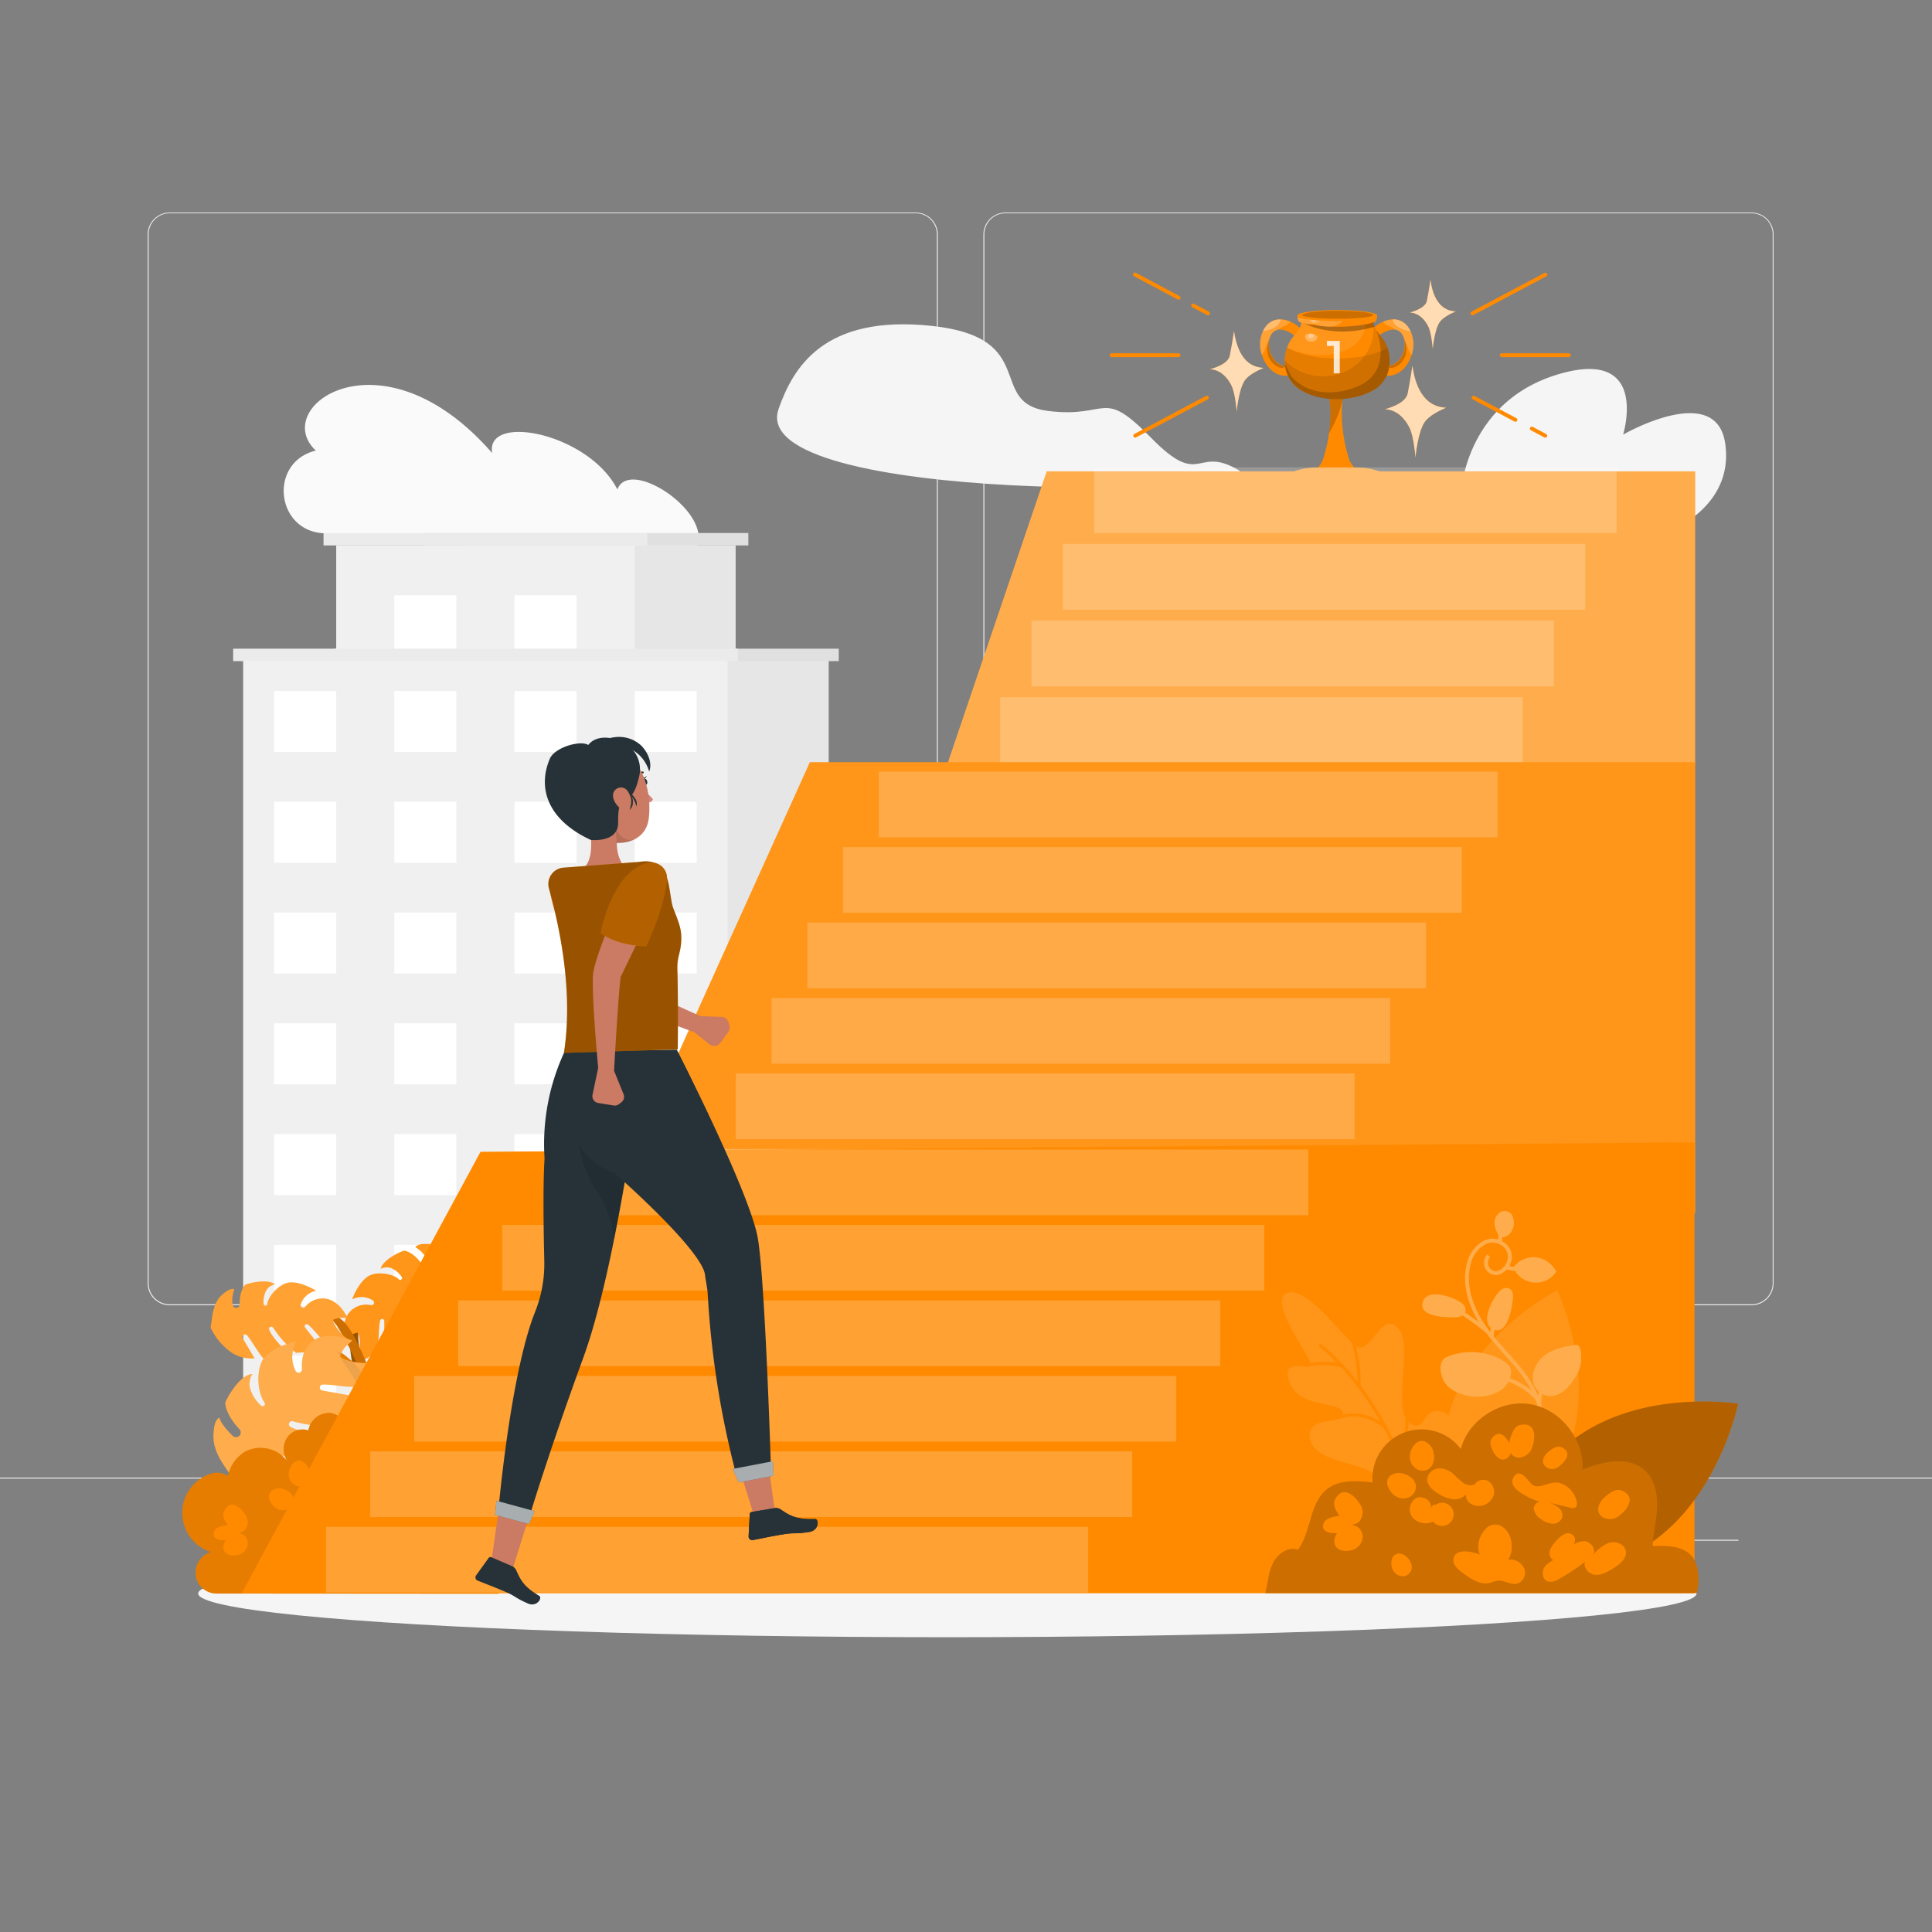 <svg xmlns="http://www.w3.org/2000/svg" viewBox="0 0 500 500"><rect x="0" y="0" width="500" height="500" fill="#808080" stroke="none"/><g id="freepik--background-complete--inject-5"><rect x="416.78" y="398.49" width="33.12" height="0.25" style="fill:#ebebeb"></rect><rect x="322.53" y="401.21" width="8.69" height="0.25" style="fill:#ebebeb"></rect><rect x="396.59" y="389.21" width="19.19" height="0.25" style="fill:#ebebeb"></rect><rect x="52.46" y="390.89" width="43.19" height="0.25" style="fill:#ebebeb"></rect><rect x="104.56" y="390.89" width="6.33" height="0.25" style="fill:#ebebeb"></rect><rect x="131.47" y="395.11" width="93.68" height="0.25" style="fill:#ebebeb"></rect><path d="M237,337.8H43.92a5.71,5.71,0,0,1-5.71-5.71V60.66A5.71,5.71,0,0,1,43.92,55H237a5.71,5.71,0,0,1,5.71,5.71V332.09A5.71,5.71,0,0,1,237,337.8ZM43.92,55.2a5.47,5.47,0,0,0-5.46,5.46V332.09a5.47,5.47,0,0,0,5.46,5.46H237a5.47,5.47,0,0,0,5.46-5.46V60.66A5.47,5.47,0,0,0,237,55.2Z" style="fill:#ebebeb"></path><path d="M453.31,337.8H260.21a5.72,5.72,0,0,1-5.71-5.71V60.66A5.72,5.72,0,0,1,260.21,55h193.1A5.71,5.71,0,0,1,459,60.66V332.09A5.71,5.71,0,0,1,453.31,337.8ZM260.21,55.2a5.47,5.47,0,0,0-5.46,5.46V332.09a5.47,5.47,0,0,0,5.46,5.46h193.1a5.47,5.47,0,0,0,5.46-5.46V60.66a5.47,5.47,0,0,0-5.46-5.46Z" style="fill:#ebebeb"></path><rect y="382.4" width="500" height="0.25" style="fill:#ebebeb"></rect><path d="M178.74,143.51l-29.14-1.7a5.27,5.27,0,0,0-2.95.7h0c-9.63,8.34-20,2.77-24.59-.52a11.27,11.27,0,0,0-5.93-2.13L83.66,138c-12.18-.71-14.12-17.94-2.39-21.27l.46-.12c-12.11-11.35,17.11-32.08,45.64.64-1.77-10.45,25-5.16,32.4,9.41C163.24,117.55,188,135.11,178.74,143.51Z" style="fill:#fafafa"></path><path d="M201.5,105.83c3.74-10.65,11.65-24.5,39.72-21.48s14,20,30,22,13.71-6.3,26.73,7,11.51,1.73,22.59,8.33S192.74,130.8,201.5,105.83Z" style="fill:#f5f5f5"></path><path d="M364.33,138.33l20.54-.4,1.71.73a33.72,33.72,0,0,0,29.13-1.32h0l17.18-.33s16-6.36,13.57-22.36-26.4-2.17-26.4-2.17S427,90,403.6,96.77s-25.24,29-25.24,29S347.38,121,364.33,138.33Z" style="fill:#f5f5f5"></path><rect x="89.07" y="170.94" width="125.4" height="213.11" style="fill:#e6e6e6"></rect><polygon points="113.16 141.16 113.16 170.94 123.04 170.94 180.51 170.94 190.39 170.94 190.39 141.16 113.16 141.16" style="fill:#e6e6e6"></polygon><rect x="86.48" y="167.89" width="130.58" height="3.22" transform="translate(303.55 338.99) rotate(180)" style="fill:#e0e0e0"></rect><rect x="109.88" y="137.94" width="83.8" height="3.22" transform="translate(303.55 279.1) rotate(180)" style="fill:#e0e0e0"></rect><rect x="62.93" y="170.94" width="125.4" height="213.11" style="fill:#f0f0f0"></rect><polygon points="87.01 141.16 87.01 170.94 96.9 170.94 154.36 170.94 164.25 170.94 164.25 141.16 87.01 141.16" style="fill:#f0f0f0"></polygon><rect x="70.95" y="178.83" width="16.06" height="15.78" style="fill:#fff"></rect><rect x="102.05" y="178.83" width="16.06" height="15.78" style="fill:#fff"></rect><rect x="133.15" y="178.83" width="16.06" height="15.78" style="fill:#fff"></rect><rect x="164.25" y="178.83" width="16.06" height="15.78" style="fill:#fff"></rect><rect x="70.95" y="207.5" width="16.06" height="15.78" style="fill:#fff"></rect><rect x="102.05" y="207.5" width="16.06" height="15.78" style="fill:#fff"></rect><rect x="133.15" y="207.5" width="16.06" height="15.78" style="fill:#fff"></rect><rect x="164.25" y="207.5" width="16.06" height="15.78" style="fill:#fff"></rect><rect x="70.95" y="236.17" width="16.06" height="15.78" style="fill:#fff"></rect><rect x="102.05" y="236.17" width="16.06" height="15.78" style="fill:#fff"></rect><rect x="133.15" y="236.17" width="16.06" height="15.78" style="fill:#fff"></rect><rect x="102.05" y="154.05" width="16.06" height="15.78" style="fill:#fff"></rect><rect x="133.15" y="154.05" width="16.06" height="15.78" style="fill:#fff"></rect><rect x="164.25" y="236.17" width="16.06" height="15.78" style="fill:#fff"></rect><rect x="70.95" y="264.84" width="16.06" height="15.78" style="fill:#fff"></rect><rect x="102.05" y="264.84" width="16.06" height="15.78" style="fill:#fff"></rect><rect x="133.15" y="264.84" width="16.06" height="15.78" style="fill:#fff"></rect><rect x="164.25" y="264.84" width="16.06" height="15.78" style="fill:#fff"></rect><rect x="70.95" y="293.51" width="16.06" height="15.78" style="fill:#fff"></rect><rect x="102.05" y="293.51" width="16.06" height="15.78" style="fill:#fff"></rect><rect x="133.15" y="293.51" width="16.06" height="15.78" style="fill:#fff"></rect><rect x="164.25" y="293.51" width="16.06" height="15.78" style="fill:#fff"></rect><rect x="70.95" y="322.18" width="16.06" height="15.78" style="fill:#fff"></rect><rect x="102.05" y="322.18" width="16.06" height="15.78" style="fill:#fff"></rect><rect x="133.15" y="322.18" width="16.06" height="15.78" style="fill:#fff"></rect><rect x="164.25" y="322.18" width="16.06" height="15.78" style="fill:#fff"></rect><rect x="70.95" y="350.85" width="16.06" height="15.78" style="fill:#fff"></rect><rect x="102.05" y="350.85" width="16.06" height="15.78" style="fill:#fff"></rect><rect x="133.15" y="350.85" width="16.06" height="15.78" style="fill:#fff"></rect><rect x="164.25" y="350.85" width="16.06" height="15.78" style="fill:#fff"></rect><rect x="60.34" y="167.89" width="130.58" height="3.22" transform="translate(251.26 338.99) rotate(180)" style="fill:#ebebeb"></rect><rect x="83.73" y="137.94" width="83.8" height="3.22" transform="translate(251.26 279.1) rotate(180)" style="fill:#ebebeb"></rect><polygon points="274.19 274.78 204 274.78 204 383.14 316.02 383.14 316.02 274.78 316.02 226.73 274.19 274.78" style="fill:#f5f5f5"></polygon><rect x="316.02" y="226.73" width="20.91" height="156.41" style="fill:#e6e6e6"></rect><rect x="209.22" y="296.74" width="16.67" height="16.39" style="fill:#e0e0e0"></rect><rect x="211.08" y="296.74" width="14.82" height="16.39" style="fill:#fff;opacity:0.3;isolation:isolate"></rect><rect x="209.22" y="324.31" width="16.67" height="16.39" style="fill:#e0e0e0"></rect><rect x="211.08" y="324.31" width="14.82" height="16.39" style="fill:#fff;opacity:0.3;isolation:isolate"></rect><rect x="209.22" y="351.88" width="16.67" height="16.39" style="fill:#e0e0e0"></rect><rect x="211.08" y="351.88" width="14.82" height="16.39" style="fill:#fff;opacity:0.3;isolation:isolate"></rect><rect x="211.08" y="351.88" width="16.67" height="16.38" style="fill:#fff;opacity:0.2;isolation:isolate"></rect><rect x="237.33" y="296.74" width="16.67" height="16.39" style="fill:#e0e0e0"></rect><rect x="239.18" y="296.74" width="14.82" height="16.39" style="fill:#fff;opacity:0.3;isolation:isolate"></rect><rect x="237.33" y="324.31" width="16.67" height="16.39" style="fill:#e0e0e0"></rect><rect x="239.18" y="324.31" width="14.82" height="16.39" style="fill:#fff;opacity:0.3;isolation:isolate"></rect><rect x="237.33" y="351.88" width="16.67" height="16.39" style="fill:#e0e0e0"></rect><rect x="239.18" y="351.88" width="14.82" height="16.39" style="fill:#fff;opacity:0.3;isolation:isolate"></rect><rect x="239.18" y="351.88" width="16.67" height="16.38" style="fill:#fff;opacity:0.2;isolation:isolate"></rect><rect x="265.43" y="296.74" width="16.67" height="16.39" style="fill:#e0e0e0"></rect><rect x="267.29" y="296.74" width="14.82" height="16.39" style="fill:#fff;opacity:0.3;isolation:isolate"></rect><rect x="265.43" y="324.31" width="16.67" height="16.39" style="fill:#e0e0e0"></rect><rect x="267.29" y="324.31" width="14.82" height="16.39" style="fill:#fff;opacity:0.3;isolation:isolate"></rect><rect x="265.43" y="351.88" width="16.67" height="16.39" style="fill:#e0e0e0"></rect><rect x="267.29" y="351.88" width="14.82" height="16.39" style="fill:#fff;opacity:0.3;isolation:isolate"></rect><rect x="267.29" y="351.88" width="16.67" height="16.38" style="fill:#fff;opacity:0.2;isolation:isolate"></rect><rect x="293.54" y="296.74" width="16.67" height="16.39" style="fill:#e0e0e0"></rect><rect x="295.39" y="296.74" width="14.82" height="16.39" style="fill:#fff;opacity:0.3;isolation:isolate"></rect><rect x="293.54" y="324.31" width="16.67" height="16.39" style="fill:#e0e0e0"></rect><rect x="295.39" y="324.31" width="14.82" height="16.39" style="fill:#fff;opacity:0.3;isolation:isolate"></rect><rect x="293.54" y="351.88" width="16.67" height="16.39" style="fill:#e0e0e0"></rect><rect x="295.39" y="351.88" width="14.82" height="16.39" style="fill:#fff;opacity:0.3;isolation:isolate"></rect><rect x="295.39" y="351.88" width="16.67" height="16.38" style="fill:#fff;opacity:0.2;isolation:isolate"></rect><rect x="330.25" y="204.78" width="105.49" height="179.27" style="fill:#f0f0f0"></rect><polygon points="350.51 179.72 350.51 204.78 358.83 204.78 407.16 204.78 415.48 204.78 415.48 179.72 350.51 179.72" style="fill:#ebebeb"></polygon><rect x="337" y="211.42" width="13.51" height="13.27" style="fill:#fafafa"></rect><rect x="363.16" y="211.42" width="13.51" height="13.27" style="fill:#fafafa"></rect><rect x="389.32" y="211.42" width="13.51" height="13.27" style="fill:#fafafa"></rect><rect x="415.48" y="211.42" width="13.51" height="13.27" style="fill:#fafafa"></rect><rect x="337" y="235.53" width="13.51" height="13.27" style="fill:#fafafa"></rect><rect x="363.16" y="235.53" width="13.51" height="13.27" style="fill:#fafafa"></rect><rect x="389.32" y="235.53" width="13.51" height="13.27" style="fill:#fafafa"></rect><rect x="415.48" y="235.53" width="13.51" height="13.27" style="fill:#fafafa"></rect><rect x="337" y="259.65" width="13.51" height="13.27" style="fill:#fafafa"></rect><rect x="363.16" y="259.65" width="13.51" height="13.27" style="fill:#fafafa"></rect><rect x="389.32" y="259.65" width="13.51" height="13.27" style="fill:#fafafa"></rect><rect x="363.16" y="190.57" width="13.51" height="13.27" style="fill:#fafafa"></rect><rect x="389.32" y="190.57" width="13.51" height="13.27" style="fill:#fafafa"></rect><rect x="415.48" y="259.65" width="13.51" height="13.27" style="fill:#fafafa"></rect><rect x="337" y="283.77" width="13.51" height="13.27" style="fill:#fafafa"></rect><rect x="363.16" y="283.77" width="13.51" height="13.27" style="fill:#fafafa"></rect><rect x="389.32" y="283.77" width="13.51" height="13.27" style="fill:#fafafa"></rect><rect x="415.48" y="283.77" width="13.51" height="13.27" style="fill:#fafafa"></rect><rect x="337" y="307.89" width="13.51" height="13.27" style="fill:#fafafa"></rect><rect x="363.16" y="307.89" width="13.51" height="13.27" style="fill:#fafafa"></rect><rect x="389.32" y="307.89" width="13.51" height="13.27" style="fill:#fafafa"></rect><rect x="415.48" y="307.89" width="13.51" height="13.27" style="fill:#fafafa"></rect><rect x="337" y="332" width="13.51" height="13.27" style="fill:#fafafa"></rect><rect x="363.16" y="332" width="13.51" height="13.27" style="fill:#fafafa"></rect><rect x="389.32" y="332" width="13.51" height="13.27" style="fill:#fafafa"></rect><rect x="415.48" y="332" width="13.51" height="13.27" style="fill:#fafafa"></rect><rect x="337" y="356.12" width="13.51" height="13.27" style="fill:#fafafa"></rect><rect x="363.16" y="356.12" width="13.51" height="13.27" style="fill:#fafafa"></rect><rect x="389.32" y="356.12" width="13.51" height="13.27" style="fill:#fafafa"></rect><rect x="415.48" y="356.12" width="13.51" height="13.27" style="fill:#fafafa"></rect><rect x="328.07" y="202.21" width="109.85" height="2.71" transform="translate(765.99 407.12) rotate(180)" style="fill:#f5f5f5"></rect></g><g id="freepik--Shadow--inject-5"><ellipse id="freepik--path--inject-5" cx="245.18" cy="412.39" rx="193.89" ry="11.32" style="fill:#f5f5f5"></ellipse></g><g id="freepik--Trophy--inject-5"><path d="M351.7,122H339.9a6.45,6.45,0,0,0,2.53-3.25,36.78,36.78,0,0,0,1.5-6.56,39.64,39.64,0,0,0,.39-5.25,26.38,26.38,0,0,0-1-7h4.88a25.27,25.27,0,0,0-.67,3.2,24.6,24.6,0,0,0-.29,3.83,40.47,40.47,0,0,0,1.89,11.82A6.51,6.51,0,0,0,351.7,122Z" style="fill:#FF8A00"></path><path d="M348.24,99.87c-.2,1.15-.43,2.21-.67,3.2a30.63,30.63,0,0,1-3.64,9.09,39.64,39.64,0,0,0,.39-5.25,26.38,26.38,0,0,0-1-7Z" style="opacity:0.2"></path><path d="M337.5,86.14,336,88l-.79-.92a6.17,6.17,0,0,0-4-1.79,1.87,1.87,0,0,0-.34,0,2.52,2.52,0,0,0-1.66,1,3.92,3.92,0,0,0-.68,1.41,3,3,0,0,0-.09.41,6.37,6.37,0,0,0,.34,3.19c.74,2,2.25,3.32,3.83,3.32h1.1v2.62h-1.1c-2.46,0-4.75-1.92-5.85-4.89-.07-.19-.14-.39-.2-.59a8.09,8.09,0,0,1,1-7.24,4.6,4.6,0,0,1,3.56-1.88,6.66,6.66,0,0,1,2.78.58,8.52,8.52,0,0,1,2.83,2Z" style="fill:#FF8A00"></path><path d="M333.88,83.27a1.54,1.54,0,0,1-.23.37,3.52,3.52,0,0,1-1.13.67,7.64,7.64,0,0,0-1.7,1,2.52,2.52,0,0,0-1.66,1,4.07,4.07,0,0,0-.77,1.82,10.38,10.38,0,0,0-.91,2,3.1,3.1,0,0,1-1,1.68,8.49,8.49,0,0,1,.34-6.13,5.73,5.73,0,0,1,.69-1.11,4.6,4.6,0,0,1,3.56-1.88h.37A6.71,6.71,0,0,1,333.88,83.27Z" style="fill:#fff;opacity:0.2"></path><path d="M331.47,82.69s0,.06,0,.09a3,3,0,0,1-1.39,1.8,7.07,7.07,0,0,1-2.71,1.06,4.06,4.06,0,0,1-.51,0,5.73,5.73,0,0,1,.69-1.11,4.6,4.6,0,0,1,3.56-1.88Z" style="fill:#fff;opacity:0.3"></path><path d="M332.78,94.67a1.38,1.38,0,0,1-1.67.43,4.82,4.82,0,0,1-2.95-3.23,6.37,6.37,0,0,1,.32-4.12,3,3,0,0,0-.09.41,6.37,6.37,0,0,0,.34,3.19c.74,2,2.25,3.32,3.83,3.32Z" style="opacity:0.2"></path><path d="M354.38,86.14,355.92,88l.79-.92a6.17,6.17,0,0,1,4-1.79,1.76,1.76,0,0,1,.33,0,2.5,2.5,0,0,1,1.66,1,3.92,3.92,0,0,1,.68,1.41c0,.14.07.27.1.41a6.37,6.37,0,0,1-.35,3.19c-.74,2-2.25,3.32-3.83,3.32h-1.1v2.62h1.1c2.46,0,4.76-1.92,5.85-4.89a5.84,5.84,0,0,0,.2-.59,8.08,8.08,0,0,0-1-7.24,4.63,4.63,0,0,0-3.56-1.88,6.67,6.67,0,0,0-2.79.58,8.52,8.52,0,0,0-2.83,2Z" style="fill:#FF8A00"></path><path d="M358,83.27a1.31,1.31,0,0,0,.24.37,3.38,3.38,0,0,0,1.12.67,7.64,7.64,0,0,1,1.7,1,2.5,2.5,0,0,1,1.66,1,4.09,4.09,0,0,1,.78,1.82,11,11,0,0,1,.9,2,3.22,3.22,0,0,0,1,1.68,8.49,8.49,0,0,0-.34-6.13,6.22,6.22,0,0,0-.68-1.11,4.63,4.63,0,0,0-3.56-1.88h-.38A6.71,6.71,0,0,0,358,83.27Z" style="fill:#fff;opacity:0.2"></path><path d="M360.41,82.69s0,.06,0,.09a3,3,0,0,0,1.39,1.8,7.07,7.07,0,0,0,2.71,1.06,4.21,4.21,0,0,0,.51,0,6.22,6.22,0,0,0-.68-1.11,4.63,4.63,0,0,0-3.56-1.88Z" style="fill:#fff;opacity:0.3"></path><path d="M359.1,94.67a1.38,1.38,0,0,0,1.67.43,4.85,4.85,0,0,0,3-3.23,6.44,6.44,0,0,0-.33-4.12c0,.14.07.27.1.41a6.37,6.37,0,0,1-.35,3.19c-.74,2-2.25,3.32-3.83,3.32Z" style="opacity:0.2"></path><path d="M359.62,94.25a10.27,10.27,0,0,1-.17,1.09,8.12,8.12,0,0,1-3.19,5.13c-4.14,2.78-10.73,3.58-16.11,2l-.48-.14a13.74,13.74,0,0,1-3.78-1.86,7.75,7.75,0,0,1-1.83-1.91,9.24,9.24,0,0,1-1.53-4.31,9.71,9.71,0,0,1,.55-4.26v0c.05-.15.11-.3.17-.45a10.59,10.59,0,0,1,1.09-1.94c.54-.76,1.17-1.42,1.68-2.17a3.77,3.77,0,0,0,.75-2.42l9.3.82,9.29-.82a3.72,3.72,0,0,0,.76,2.42c.5.75,1.13,1.41,1.67,2.17a9.92,9.92,0,0,1,1.3,2.5h0A9.74,9.74,0,0,1,359.62,94.25Z" style="fill:#FF8A00"></path><path d="M347.89,90.76c-5.36,2.29-11.24.65-13.67-.27a9.86,9.86,0,0,1-1.13-.52,1.8,1.8,0,0,1,.08-.21,9.8,9.8,0,0,1,1.18-2.18c.54-.76,1.17-1.42,1.68-2.17a3.77,3.77,0,0,0,.75-2.42l9.3.82,7.13-.47C353.4,84.27,353.55,88.35,347.89,90.76Z" style="fill:#fff;opacity:0.1"></path><path d="M359.62,94.25a8.45,8.45,0,0,1-3.36,6.22c-5.46,3.67-15,3.87-20.37,0a8.75,8.75,0,0,1-3.36-6.22c0-.36,0-.72,0-1.07,3.59,4.2,10.55,5.55,16.09,2.76a12.55,12.55,0,0,0,6.29-7.25,10.13,10.13,0,0,0,.25-5.68l.25,0a3.72,3.72,0,0,0,.76,2.42c.5.75,1.13,1.41,1.67,2.17A9.88,9.88,0,0,1,359.62,94.25Z" style="opacity:0.1"></path><path d="M359.45,95.34a8.12,8.12,0,0,1-3.19,5.13c-4.27,2.87-11.13,3.63-16.59,1.86-.69-.27-1.37-.58-2-.91a11.23,11.23,0,0,1-3.58-2.86,9.24,9.24,0,0,1-1.53-4.31,9.78,9.78,0,0,1,.56-4.28,19.56,19.56,0,0,0,5.08,1.89,23,23,0,0,0,4.1.75c3.7.34,11,.45,16.83-2.53h0A12.86,12.86,0,0,1,359.45,95.34Z" style="opacity:0.1"></path><path d="M359.62,94.25a8.45,8.45,0,0,1-3.36,6.22c-5.46,3.67-15,3.87-20.37,0a8.75,8.75,0,0,1-3.36-6.22c0-.36,1.76,3.61,1.76,3.21,4,4.8,11.57,5.06,17.47,2.36,7.13-3.26,5.9-10.81,4.38-14.38.5.74,1.13,1.39,1.66,2.14A9.88,9.88,0,0,1,359.62,94.25Z" style="opacity:0.2"></path><path d="M355.67,84.6c-11.89,3.38-19.5-1.38-19.57-2l10,1.17,9.29-.82A3,3,0,0,0,355.67,84.6Z" style="opacity:0.3"></path><path d="M356.4,81.64a3.07,3.07,0,0,1-.4,1.6c-5,1.81-15.11,1.7-19.85,0a3.07,3.07,0,0,1-.4-1.6c1.61,1.08,6.86,1.34,10.33,1.43C349.54,83,354.79,82.72,356.4,81.64Z" style="fill:#FF8A00"></path><path d="M353.25,84l-.09,0a43.39,43.39,0,0,1-14.61-.1,16.86,16.86,0,0,1-2.4-.64,3.07,3.07,0,0,1-.4-1.6c1,.68,3.5,1,6.08,1.23,1.48.11,3,.16,4.25.2a68.2,68.2,0,0,0,6.84-.47H353C353.13,83,353.22,84,353.25,84Z" style="fill:#FF8A00;opacity:0.1"></path><path d="M356.4,81.64c.08.79-4.54,1.45-10.32,1.45s-10.41-.66-10.33-1.45,4.7-1.41,10.33-1.41S356.32,80.86,356.4,81.64Z" style="fill:#FF8A00"></path><path d="M355.38,81.5c0,.59-4.07,1-9.18,1s-9.22-.46-9.18-1,4.14-1.06,9.18-1.06S355.34,80.91,355.38,81.5Z" style="opacity:0.2"></path><path d="M340.93,87.43a1.54,1.54,0,0,1-1.5,1,1.68,1.68,0,0,1-1.32-.48c-.15-.15-.6-.89-.17-1.3l.05-.05a2.38,2.38,0,0,1,2.34.05h0C341,87,341,87.2,340.93,87.43Z" style="fill:#fff;opacity:0.3"></path><path d="M339.55,86.37c.75.11.57,1.1-.22,1.11a1.7,1.7,0,0,1-.3,0c-.78-.12-.57-1.1.23-1.12A1,1,0,0,1,339.55,86.37Z" style="fill:#fff;opacity:0.3"></path><path d="M341.72,83a4.51,4.51,0,0,1-1.77.77,7,7,0,0,1-1.4.16,16.86,16.86,0,0,1-2.4-.64,3.1,3.1,0,0,1-.38-1.16,2.2,2.2,0,0,0,.75.13h.38c0,.06.06.11.18.15h0a2.18,2.18,0,0,0,.36.08h0l1.17.21,1,.12.86.09C340.87,82.89,341.29,82.93,341.72,83Z" style="fill:#fff;opacity:0.2"></path><path d="M347.5,83.09a4.67,4.67,0,0,1-3.15,1.42,7.4,7.4,0,0,1-1.8-.05l-.52-.09a8.7,8.7,0,0,1-2.08-.65,2.84,2.84,0,0,1-1.34-1.07c.89.12,1.94.23,3.11.3s2.8.14,4.36.14l1.4,0Z" style="fill:#fff;opacity:0.2"></path><path d="M340.48,82.86a.39.39,0,0,1-.4.31s-.57,0-.46-.4Z" style="fill:#fff;opacity:0.3"></path><path d="M359.71,123.24H332.16A17.5,17.5,0,0,1,340.7,121h10.48a17.43,17.43,0,0,1,8.53,2.23Z" style="fill:#FF8A00"></path><path d="M359.71,123.24H332.16A17.5,17.5,0,0,1,340.7,121h10.48a17.43,17.43,0,0,1,8.53,2.23Z" style="fill:#fff;opacity:0.3"></path><g style="opacity:0.8"><path d="M346.73,88.23v8.39h-1.56V89.53H343.4v-1.3Z" style="fill:#fff"></path></g></g><g id="freepik--Sparkles--inject-5"><path d="M365.53,94.62s-.47,3.37-1.21,7.18c-.43,2.23-3.69,3.49-5.87,4.11,3,.1,5.12,2.37,6.31,4.74s1.56,7.76,1.56,7.76.57-6.57,2.4-9.21c1.13-1.63,3.72-2.91,5.53-3.69C368.32,105.28,366.21,99.67,365.53,94.62Z" style="fill:#FF8A00"></path><path d="M365.53,94.62s-.47,3.37-1.21,7.18c-.43,2.23-3.69,3.49-5.87,4.11,3,.1,5.12,2.37,6.31,4.74s1.56,7.76,1.56,7.76.57-6.57,2.4-9.21c1.13-1.63,3.72-2.91,5.53-3.69C368.32,105.28,366.21,99.67,365.53,94.62Z" style="fill:#fff;opacity:0.7"></path><path d="M370.2,72.43s-.35,2.53-.91,5.38c-.32,1.67-2.77,2.62-4.4,3.09,2.25.07,3.84,1.77,4.73,3.55s1.17,5.82,1.17,5.82.43-4.93,1.8-6.91c.85-1.22,2.79-2.18,4.15-2.76C372.29,80.42,370.71,76.22,370.2,72.43Z" style="fill:#FF8A00"></path><path d="M370.2,72.43s-.35,2.53-.91,5.38c-.32,1.67-2.77,2.62-4.4,3.09,2.25.07,3.84,1.77,4.73,3.55s1.17,5.82,1.17,5.82.43-4.93,1.8-6.91c.85-1.22,2.79-2.18,4.15-2.76C372.29,80.42,370.71,76.22,370.2,72.43Z" style="fill:#fff;opacity:0.7"></path><path d="M319.36,85.67s-.42,3-1.07,6.29c-.38,2-3.23,3.05-5.14,3.6,2.63.09,4.48,2.08,5.53,4.16s1.37,6.8,1.37,6.8.5-5.77,2.1-8.07c1-1.43,3.27-2.55,4.85-3.24C321.8,95,320,90.09,319.36,85.67Z" style="fill:#FF8A00"></path><path d="M319.36,85.67s-.42,3-1.07,6.29c-.38,2-3.23,3.05-5.14,3.6,2.63.09,4.48,2.08,5.53,4.16s1.37,6.8,1.37,6.8.5-5.77,2.1-8.07c1-1.43,3.27-2.55,4.85-3.24C321.8,95,320,90.09,319.36,85.67Z" style="fill:#fff;opacity:0.7"></path></g><g id="freepik--Lines--inject-5"><path d="M305,77.56a.49.49,0,0,1-.23-.06l-11.25-6a.5.5,0,1,1,.47-.88l11.25,6a.5.5,0,0,1-.24.94Z" style="fill:#FF8A00"></path><path d="M312.63,81.59a.46.46,0,0,1-.23-.06l-3.79-2a.5.5,0,1,1,.46-.88l3.8,2a.5.5,0,0,1-.24.94Z" style="fill:#FF8A00"></path><path d="M305,92.42H287.72a.5.5,0,0,1,0-1H305a.5.5,0,0,1,0,1Z" style="fill:#FF8A00"></path><path d="M293.8,113.26a.51.51,0,0,1-.45-.27.5.5,0,0,1,.21-.67l18.51-9.83a.5.5,0,1,1,.47.88L294,113.2A.53.53,0,0,1,293.8,113.26Z" style="fill:#FF8A00"></path><path d="M381.07,81.59a.5.5,0,0,1-.44-.26.51.51,0,0,1,.21-.68l18.84-10a.5.5,0,1,1,.47.88l-18.84,10A.53.53,0,0,1,381.07,81.59Z" style="fill:#FF8A00"></path><path d="M406,92.42H388.66a.5.5,0,0,1,0-1H406a.5.5,0,0,1,0,1Z" style="fill:#FF8A00"></path><path d="M392.19,109.15a.52.52,0,0,1-.24-.05l-10.78-5.73a.5.5,0,1,1,.47-.88l10.78,5.72a.5.5,0,0,1,.21.68A.49.49,0,0,1,392.19,109.15Z" style="fill:#FF8A00"></path><path d="M399.91,113.26a.46.46,0,0,1-.23-.06l-3.47-1.84a.5.5,0,0,1-.2-.68.5.5,0,0,1,.67-.21l3.47,1.85a.5.5,0,0,1,.21.67A.51.51,0,0,1,399.91,113.26Z" style="fill:#FF8A00"></path></g><g id="freepik--plants-1--inject-5"><path d="M92.71,346.56a70.3,70.3,0,0,0,5,19.61c9.17,21.59,11.61,25,11.61,25L106,393.76S88.8,355.28,90.77,346.29,92.71,346.56,92.71,346.56Z" style="fill:#FF8A00"></path><path d="M92.71,346.56a70.3,70.3,0,0,0,5,19.61c9.17,21.59,11.61,25,11.61,25L106,393.76S88.8,355.28,90.77,346.29,92.71,346.56,92.71,346.56Z" style="opacity:0.4"></path><path d="M92.36,344.89c-1.86.63-1.84.94-3.12,2.05-.11-1.66-.74-3.67.53-6.37A5.7,5.7,0,0,1,96,337.78a.65.65,0,0,0,.53-.13h0a.68.68,0,0,0,0-1.08,5.39,5.39,0,0,0-5.39-.31c.83-2.12,2.11-4.56,4-5.86,2-1.43,6.43-.94,8.14.75a.43.43,0,0,0,.56,0h0a.49.49,0,0,0,.13-.68,6.29,6.29,0,0,0-2.16-2,3.33,3.33,0,0,0-3.29-.09c.64-2.7,6.31-5,6.23-4.69,1.9.39,3.5,2.22,4.2,3.13a.81.81,0,0,0,1.08.18h0a1,1,0,0,0,.36-1.36,8.4,8.4,0,0,0-2.89-2.86c.68-.9,2.13-.86,3.18-.84,3.34.06,5.54,2.7,7.81,4.78a15.9,15.9,0,0,1-.17,8.39A9.07,9.07,0,0,1,114.6,340l0,0c-.23-1.9-.56-4-.81-6a.65.65,0,0,0-.73-.57h0a.83.83,0,0,0-.68.82c.07,2.56.45,4.54.47,7.17-1.33,1.42-6,3.68-5.81,3.27.07-2.26.66-6.07,0-8.2a.54.54,0,0,0-.77-.29h0a.67.67,0,0,0-.35.64,26.56,26.56,0,0,1-.59,8.72c-2.38,1.7-4.2,2.93-5.88,3.12,0-1.84,0-4.64,0-6.78a.55.55,0,0,0-1.1,0v0c-.56,2.76.1,6-1.61,8.22,0,0-3,2.93-4.48,1.93C93.6,349.76,93.19,344.61,92.36,344.89Z" style="fill:#FF8A00"></path><path d="M92.36,344.89c-1.86.63-1.84.94-3.12,2.05-.11-1.66-.74-3.67.53-6.37A5.7,5.7,0,0,1,96,337.78a.65.65,0,0,0,.53-.13h0a.68.68,0,0,0,0-1.08,5.39,5.39,0,0,0-5.39-.31c.83-2.12,2.11-4.56,4-5.86,2-1.43,6.43-.94,8.14.75a.43.43,0,0,0,.56,0h0a.49.49,0,0,0,.13-.68,6.29,6.29,0,0,0-2.16-2,3.33,3.33,0,0,0-3.29-.09c.64-2.7,6.31-5,6.23-4.69,1.9.39,3.5,2.22,4.2,3.13a.81.81,0,0,0,1.08.18h0a1,1,0,0,0,.36-1.36,8.4,8.4,0,0,0-2.89-2.86c.68-.9,2.13-.86,3.18-.84,3.34.06,5.54,2.7,7.81,4.78a15.9,15.9,0,0,1-.17,8.39A9.07,9.07,0,0,1,114.6,340l0,0c-.23-1.9-.56-4-.81-6a.65.65,0,0,0-.73-.57h0a.83.83,0,0,0-.68.82c.07,2.56.45,4.54.47,7.17-1.33,1.42-6,3.68-5.81,3.27.07-2.26.66-6.07,0-8.2a.54.54,0,0,0-.77-.29h0a.67.67,0,0,0-.35.64,26.56,26.56,0,0,1-.59,8.72c-2.38,1.7-4.2,2.93-5.88,3.12,0-1.84,0-4.64,0-6.78a.55.55,0,0,0-1.1,0v0c-.56,2.76.1,6-1.61,8.22,0,0-3,2.93-4.48,1.93C93.6,349.76,93.19,344.61,92.36,344.89Z" style="fill:#fff;opacity:0.1"></path><path d="M87.12,343a70.41,70.41,0,0,1,8.27,18.47c6.26,22.6,6.48,26.8,6.48,26.8l4.26-.08S95.6,347.39,88.46,341.59,87.12,343,87.12,343Z" style="fill:#FF8A00"></path><path d="M87.12,343a70.41,70.41,0,0,1,8.27,18.47c6.26,22.6,6.48,26.8,6.48,26.8l4.26-.08S95.6,347.39,88.46,341.59,87.12,343,87.12,343Z" style="opacity:0.2"></path><path d="M86.35,341.48c1.84-.66,2-.41,3.71-.34-.94-1.36-1.7-3.33-4.38-4.65A5.69,5.69,0,0,0,79,338.21a.67.67,0,0,1-.49.23h0a.68.68,0,0,1-.7-.82,5.36,5.36,0,0,1,4-3.6c-2-1.14-4.49-2.26-6.75-2.13-2.46.14-5.6,3.27-5.9,5.65a.41.41,0,0,1-.42.37h0a.49.49,0,0,1-.52-.46,6.3,6.3,0,0,1,.42-2.93,3.35,3.35,0,0,1,2.52-2.13c-2.18-1.71-8,0-7.79.21-1.25,1.49-1.37,3.92-1.34,5.07a.83.83,0,0,1-.74.81h0a1,1,0,0,1-1.12-.85,8.34,8.34,0,0,1,.48-4c-1.09-.28-2.2.65-3,1.32-2.58,2.13-2.65,5.56-3.14,8.61A15.92,15.92,0,0,0,59.88,350a9.05,9.05,0,0,0,6,1.51h0c-1-1.64-2.06-3.49-3.08-5.17a.64.64,0,0,1,.22-.9h0a.82.82,0,0,1,1,.21c1.54,2.05,2.48,3.84,4.1,5.91,1.93.28,7-.83,6.58-1.06-1.46-1.72-4.29-4.33-5.06-6.44a.52.52,0,0,1,.41-.7h0a.66.66,0,0,1,.67.27,26.52,26.52,0,0,0,5.89,6.46c2.92-.14,5.12-.32,6.55-1.21l-4.21-5.32c-.42-.53.3-1.15.83-.72l0,0c2.16,1.82,3.66,4.77,6.37,5.44,0,0,4.16.43,4.71-1.28C88.41,346.07,85.53,341.78,86.35,341.48Z" style="fill:#FF8A00"></path><path d="M86.35,341.48c1.84-.66,2-.41,3.71-.34-.94-1.36-1.7-3.33-4.38-4.65A5.69,5.69,0,0,0,79,338.21a.67.67,0,0,1-.49.23h0a.68.68,0,0,1-.7-.82,5.36,5.36,0,0,1,4-3.6c-2-1.14-4.49-2.26-6.75-2.13-2.46.14-5.6,3.27-5.9,5.65a.41.41,0,0,1-.42.37h0a.49.49,0,0,1-.52-.46,6.3,6.3,0,0,1,.42-2.93,3.35,3.35,0,0,1,2.52-2.13c-2.18-1.71-8,0-7.79.21-1.25,1.49-1.37,3.92-1.34,5.07a.83.83,0,0,1-.74.81h0a1,1,0,0,1-1.12-.85,8.34,8.34,0,0,1,.48-4c-1.09-.28-2.2.65-3,1.32-2.58,2.13-2.65,5.56-3.14,8.61A15.92,15.92,0,0,0,59.88,350a9.05,9.05,0,0,0,6,1.51h0c-1-1.64-2.06-3.49-3.08-5.17a.64.64,0,0,1,.22-.9h0a.82.82,0,0,1,1,.21c1.54,2.05,2.48,3.84,4.1,5.91,1.93.28,7-.83,6.58-1.06-1.46-1.72-4.29-4.33-5.06-6.44a.52.52,0,0,1,.41-.7h0a.66.66,0,0,1,.67.27,26.52,26.52,0,0,0,5.89,6.46c2.92-.14,5.12-.32,6.55-1.21l-4.21-5.32c-.42-.53.3-1.15.83-.72l0,0c2.16,1.82,3.66,4.77,6.37,5.44,0,0,4.16.43,4.71-1.28C88.41,346.07,85.53,341.78,86.35,341.48Z" style="fill:#fff;opacity:0.2"></path><path d="M88.09,350.78c1.06-2.46,1.47-2.36,3.1-3.9-2.19-.55-4.81-1.9-8.56-.74-3.32,1.25-4.81,4.64-4.46,8.15a.91.91,0,0,1-.24.7h0a.89.89,0,0,1-1.43-.19,7.94,7.94,0,0,1,.23-7.65c-2.93.68-6.35,1.9-8.3,4.18-2.14,2.5-2,8.8,0,11.6a.63.63,0,0,1,0,.8h0a.64.64,0,0,1-.93,0,9.71,9.71,0,0,1-2.46-3.5,4.9,4.9,0,0,1,.26-4.64c-3.67.26-7.38,7.69-7,7.64.29,2.76,2.54,5.44,3.68,6.63a1.24,1.24,0,0,1,.11,1.56l0,0a1.24,1.24,0,0,1-1.86.18c-1.21-1.17-3.05-3.14-3.47-4.73-1.28.75-1.4,2.79-1.5,4.27-.31,4.71,3,8.41,5.46,12.08A20.68,20.68,0,0,0,71.91,385a10.87,10.87,0,0,0,7-4.14l0-.05c-2.51-.78-5.29-1.73-7.85-2.53a1,1,0,0,1-.68-1.16v0a1,1,0,0,1,1.16-.76c3.41.69,6,1.68,9.52,2.33,2.05-1.54,5.62-7.51,5.05-7.39-3-.43-8.17-.49-10.93-2a.82.82,0,0,1-.3-1.14h0a.81.81,0,0,1,.89-.35A34,34,0,0,0,87.55,369c2.55-2.94,4.41-5.21,4.87-7.52l-9-1.61a.78.78,0,0,1,.07-1.55h0c3.76-.13,8,1.56,11.16-.32,0,0,4.26-3.5,3.12-5.84C94.45,353.67,87.62,351.88,88.09,350.78Z" style="fill:#FF8A00"></path><path d="M89.94,354.13s8.3,12.09,10.53,23.52S103,391.28,103,391.28l5,.05s-9-32-16.71-38.87S89.94,354.13,89.94,354.13Z" style="fill:#FF8A00"></path><path d="M89.94,354.13s8.3,12.09,10.53,23.52S103,391.28,103,391.28l5,.05s-9-32-16.71-38.87S89.94,354.13,89.94,354.13Z" style="opacity:0.1"></path><path d="M88.09,350.78c1.06-2.46,1.47-2.36,3.1-3.9-2.19-.55-4.81-1.9-8.56-.74-3.32,1.25-4.81,4.64-4.46,8.15a.91.91,0,0,1-.24.7h0a.89.89,0,0,1-1.43-.19,7.94,7.94,0,0,1,.23-7.65c-2.93.68-6.35,1.9-8.3,4.18-2.14,2.5-2,8.8,0,11.6a.63.63,0,0,1,0,.8h0a.64.64,0,0,1-.93,0,9.71,9.71,0,0,1-2.46-3.5,4.9,4.9,0,0,1,.26-4.64c-3.67.26-7.38,7.69-7,7.64.29,2.76,2.54,5.44,3.68,6.63a1.24,1.24,0,0,1,.11,1.56l0,0a1.24,1.24,0,0,1-1.86.18c-1.21-1.17-3.05-3.14-3.47-4.73-1.28.75-1.4,2.79-1.5,4.27-.31,4.71,3,8.41,5.46,12.08A20.68,20.68,0,0,0,71.91,385a10.87,10.87,0,0,0,7-4.14l0-.05c-2.51-.78-5.29-1.73-7.85-2.53a1,1,0,0,1-.68-1.16v0a1,1,0,0,1,1.16-.76c3.41.69,6,1.68,9.52,2.33,2.05-1.54,5.62-7.51,5.05-7.39-3-.43-8.17-.49-10.93-2a.82.82,0,0,1-.3-1.14h0a.81.81,0,0,1,.89-.35A34,34,0,0,0,87.55,369c2.55-2.94,4.41-5.21,4.87-7.52l-9-1.61a.78.78,0,0,1,.07-1.55h0c3.76-.13,8,1.56,11.16-.32,0,0,4.26-3.5,3.12-5.84C94.45,353.67,87.62,351.88,88.09,350.78Z" style="fill:#fff;opacity:0.3"></path><path d="M55.85,412.41a5.44,5.44,0,0,1-5.22-4.76,5.67,5.67,0,0,1,3.89-6,10.64,10.64,0,0,1-.2-20.17,5,5,0,0,1,4.84.66c1.29,1.14,1.47,3.67,0,4.59a9.78,9.78,0,0,1,4.16-11,8.7,8.7,0,0,1,11,2.35,5.49,5.49,0,0,1,0-6.06,4.81,4.81,0,0,1,5.47-1.84,5.49,5.49,0,0,1,5.93-4.5,5.71,5.71,0,0,1,4.45,6.11c.31-2.36,4-3,5-.95,1.48-.42-.45.35-.45.35a8.23,8.23,0,0,1,8.77-4.38,8.69,8.69,0,0,1,6.53,7.58,7.32,7.32,0,0,1,8.33-.22,8.29,8.29,0,0,1,3.35,8,6.13,6.13,0,0,1,8.89,1.81c1.75,3.1.4,7.66-2.71,9.14a4.41,4.41,0,0,1-.22,8.78,4.77,4.77,0,0,1,4.37,4.19c.26,2.24-1.22,5.78-3.29,6.37Z" style="fill:#FF8A00"></path><g style="opacity:0.1;isolation:isolate"><path d="M55.85,412.41a5.44,5.44,0,0,1-5.22-4.76,5.67,5.67,0,0,1,3.89-6,10.64,10.64,0,0,1-.2-20.17,5,5,0,0,1,4.84.66c1.29,1.14,1.47,3.67,0,4.59a9.78,9.78,0,0,1,4.16-11,8.7,8.7,0,0,1,11,2.35,5.49,5.49,0,0,1,0-6.06,4.81,4.81,0,0,1,5.47-1.84,5.49,5.49,0,0,1,5.93-4.5,5.71,5.71,0,0,1,4.45,6.11c.31-2.36,4-3,5-.95,1.48-.42-.45.35-.45.35a8.23,8.23,0,0,1,8.77-4.38,8.69,8.69,0,0,1,6.53,7.58,7.32,7.32,0,0,1,8.33-.22,8.29,8.29,0,0,1,3.35,8,6.13,6.13,0,0,1,8.89,1.81c1.75,3.1.4,7.66-2.71,9.14a4.41,4.41,0,0,1-.22,8.78,4.77,4.77,0,0,1,4.37,4.19c.26,2.24-1.22,5.78-3.29,6.37Z"></path></g><path d="M94.22,405.4a4.62,4.62,0,0,1,3.53-.85,3.24,3.24,0,0,1,2.58,2.41,2.53,2.53,0,0,1-1.72,2.91c-1.47.35-3-.86-4.45-.65a13.84,13.84,0,0,0-1.55.47c-2.16.58-4.3-.83-6.09-2.17a6.48,6.48,0,0,1-1.69-1.61,2.21,2.21,0,0,1-.18-2.24c.55-.94,1.85-1.08,2.94-1a11.75,11.75,0,0,1,6,2.51c-.06-.34-.11-.69-.17-1Z" style="fill:#FF8A00"></path><path d="M59.94,394.59a2,2,0,0,1,1.92.82A2,2,0,0,1,61,398a5.93,5.93,0,0,1-2.93.59c-1,0-2.32-.11-2.7-1.07a1.75,1.75,0,0,1,.73-2,5.2,5.2,0,0,1,2.12-.73S59.21,394.67,59.94,394.59Z" style="fill:#FF8A00"></path><path d="M108.66,387.53a5.62,5.62,0,0,1,3.25,3.89,1.35,1.35,0,0,1-.36,1.45,1.54,1.54,0,0,1-1.1,0l-4.65-1.11a6.66,6.66,0,0,1,2.09,1.11,2.23,2.23,0,0,1,.8,2.13,2.15,2.15,0,0,1-2.16,1.45,4.59,4.59,0,0,1-2.56-1,3.26,3.26,0,0,1-1.62-2.39c0-1,1.24-1.92,2-1.28a16.77,16.77,0,0,1-5-2.28,4.57,4.57,0,0,1-1.45-1.35,1.93,1.93,0,0,1-.15-1.9c1.6-2.89,3.61,1.35,4.59,1.73C104.2,388.71,106.3,386.55,108.66,387.53Z" style="fill:#FF8A00"></path><path d="M105.93,402.45a1.87,1.87,0,0,0,.5,2,1.21,1.21,0,0,0,1.83-.38,6.46,6.46,0,0,0-3.45,1.94c-.79,1.08-.6,3,.68,3.39a3.13,3.13,0,0,0,2.38-.54,42.41,42.41,0,0,0,5.93-3.9c-.57,1.31.8,2.8,2.23,2.92a6.87,6.87,0,0,0,4-1.39c1.5-.91,3.22-2.31,2.83-4-.35-1.49-2.25-2.15-3.72-1.71a8.54,8.54,0,0,0-3.6,2.75c.81-1.17-.33-2.91-1.74-3.1a4.23,4.23,0,0,0-3.59,1.66c1.59-.88,2-3.16-.19-3.43C108.62,398.46,106.26,401.29,105.93,402.45Z" style="fill:#FF8A00"></path><path d="M94.71,396.81a4.62,4.62,0,0,1,2.62,3.62c.4,2.06-.14,4.53-2.37,5.27a3.67,3.67,0,0,1-3.61-.86c-2.29-2.16-1.47-5.67.63-7.54A3,3,0,0,1,94.71,396.81Z" style="fill:#FF8A00"></path><path d="M72,403.16a2.67,2.67,0,0,1,2.34,1.08,2.5,2.5,0,0,1,.29,3.31,2.1,2.1,0,0,1-2.06.59,3,3,0,0,1-1.81-4A1.74,1.74,0,0,1,72,403.16Z" style="fill:#FF8A00"></path><path d="M70.21,385.86a3.34,3.34,0,0,1,3.19-.47c1.45.43,2.86,1.59,2.59,3.27a2.64,2.64,0,0,1-1.76,2c-2.15.75-4.12-.95-4.62-2.92A2.19,2.19,0,0,1,70.21,385.86Z" style="fill:#FF8A00"></path><path d="M78,378.08a3.31,3.31,0,0,1,2,2.53c.35,1.47,0,3.27-1.55,3.87a2.64,2.64,0,0,1-2.63-.5c-1.72-1.49-1.24-4.05.22-5.47A2.18,2.18,0,0,1,78,378.08Z" style="fill:#FF8A00"></path><path d="M57.82,400.8a3.38,3.38,0,0,1,1.33-2.95c1.14-1,2.88-1.54,4.15-.41a2.61,2.61,0,0,1,.76,2.57c-.53,2.21-3,3-5,2.32A2.19,2.19,0,0,1,57.82,400.8Z" style="fill:#FF8A00"></path><path d="M80.38,392.32l-.53.46a2.59,2.59,0,1,1,0,3.22,3.88,3.88,0,0,1-4.53-.84,3,3,0,0,1,.62-4.31c1.44-.81,3.62.41,3.47,2.06l.62-.7Z" style="fill:#FF8A00"></path><path d="M64,393c.41,1.38-.18,3.16-1.56,3.55s-2.72-.74-3.54-1.91S57.39,392.17,58,391C60.1,387,63.61,391.63,64,393Z" style="fill:#FF8A00"></path><path d="M120.47,395.25c-1.34.51-3.17.07-3.66-1.28s.52-2.77,1.63-3.67,2.35-1.72,3.54-1.21C126.12,390.88,121.82,394.74,120.47,395.25Z" style="fill:#FF8A00"></path><path d="M101.52,380.39c-.83,1.17-2.59,1.81-3.75,1s-1.1-2.59-.68-4,1-2.73,2.28-3C103.81,373.62,102.36,379.22,101.52,380.39Z" style="fill:#FF8A00"></path><path d="M97.28,379.69a2.17,2.17,0,0,1-1.66,2.47c-1.09.11-2-.91-2.41-1.91s-.83-2.08-.22-2.86C95.11,374.66,97.15,378.59,97.28,379.69Z" style="fill:#FF8A00"></path><path d="M107.24,384.07a2.17,2.17,0,0,1-2.78-1.05c-.35-1,.45-2.11,1.32-2.79s1.83-1.27,2.73-.85C111.66,380.83,108.28,383.71,107.24,384.07Z" style="fill:#FF8A00"></path><path d="M89,387.88a2.36,2.36,0,0,1,3.27-.9,2.86,2.86,0,0,1,1,3.39,3.62,3.62,0,0,1-3,2.12c-1.58.18-3.43-1.09-3.08-2.64a3.35,3.35,0,0,1-3,1.14,8,8,0,0,1-3.13-1.17c-1.32-.76-2.72-1.94-2.58-3.45A2.71,2.71,0,0,1,81,384.12a4.6,4.6,0,0,1,3.32,1.23c.73.62,1.33,1.39,2.11,1.93a2.68,2.68,0,0,0,2.69.38Z" style="fill:#FF8A00"></path></g><g id="freepik--Stairs--inject-5"><polygon points="438.7 197.84 245.15 197.84 270.89 121.99 438.7 121.99 438.7 197.84" style="fill:#FF8A00"></polygon><polygon points="438.7 197.84 245.15 197.84 270.89 121.99 438.7 121.99 438.7 197.84" style="fill:#fff;opacity:0.3"></polygon><rect x="283.19" y="120.94" width="135.18" height="17.01" style="fill:#fff;opacity:0.2"></rect><rect x="275.08" y="140.78" width="135.18" height="17.01" style="fill:#fff;opacity:0.2"></rect><rect x="266.97" y="160.62" width="135.18" height="17.01" style="fill:#fff;opacity:0.2"></rect><rect x="258.85" y="180.47" width="135.18" height="17.01" style="fill:#fff;opacity:0.2"></rect><polygon points="438.73 313.94 156.87 313.94 209.6 197.25 438.73 197.25 438.73 313.94" style="fill:#FF8A00"></polygon><g style="opacity:0.1"><polygon points="438.73 313.94 156.87 313.94 209.6 197.25 438.73 197.25 438.73 313.94" style="fill:#fff"></polygon></g><rect x="227.43" y="199.69" width="160.14" height="17.01" style="fill:#fff;opacity:0.2"></rect><rect x="218.17" y="219.22" width="160.14" height="17.01" style="fill:#fff;opacity:0.2"></rect><rect x="208.92" y="238.75" width="160.14" height="17.01" style="fill:#fff;opacity:0.2"></rect><rect x="199.66" y="258.28" width="160.14" height="17.01" style="fill:#fff;opacity:0.2"></rect><rect x="190.41" y="277.81" width="160.14" height="17.01" style="fill:#fff;opacity:0.2"></rect><rect x="181.16" y="297.34" width="160.14" height="17.01" style="fill:#fff;opacity:0.2"></rect><polygon points="438.54 412.34 62.55 412.34 124.35 298.09 438.54 295.65 438.54 412.34" style="fill:#FF8A00"></polygon><rect x="141.38" y="297.49" width="197.23" height="17.01" style="fill:#fff;opacity:0.2"></rect><rect x="129.98" y="317.02" width="197.23" height="17.01" style="fill:#fff;opacity:0.2"></rect><rect x="118.58" y="336.55" width="197.23" height="17.01" style="fill:#fff;opacity:0.2"></rect><rect x="107.19" y="356.08" width="197.23" height="17.01" style="fill:#fff;opacity:0.2"></rect><rect x="95.79" y="375.6" width="197.23" height="17.01" style="fill:#fff;opacity:0.2"></rect><rect x="84.39" y="395.13" width="197.23" height="17.01" style="fill:#fff;opacity:0.2"></rect></g><g id="freepik--plants-2--inject-5"><path d="M369.61,401.78c-.05.06.07.28-.07.46s-.31.24-.79.25h0a8.39,8.39,0,0,1-1.08-.08c-6.07-.8-16.67-3.06-19.72-9.25-4.35-8.82,8.71-5.8,8.18-10.34s-15.31-3.49-17-10.13c-1.33-5.24,4.65-4.49,7.29-5.52h0a1.69,1.69,0,0,0,1.14-1.08,1.36,1.36,0,0,0,0-.3c.07-3.26-11.45-1-13.88-8.19-1.64-4.85,1.88-4.05,4-4,1,0,1.64-.06,1.4-.91,0,0,0-.08,0-.12-1.06-3-11.08-16.34-5.79-18,4.66-1.47,12.35,9,16.51,12.82l0,0a10.87,10.87,0,0,0,1.06.86,2.7,2.7,0,0,0,.4.26c3.5,1.91,6.37-9.49,10.58-4.77,3.73,4.18-.75,17.92,1.89,23.17a4,4,0,0,0,.78,1.09,2.83,2.83,0,0,0,.61.47c4,2.35,2.74-4.29,7.93-3.14C380.14,367,378.22,391.8,369.61,401.78Z" style="fill:#FF8A00"></path><g style="opacity:0.1"><path d="M369.61,401.78c-.05.06.07.28-.07.46s-.31.24-.79.25h0a8.39,8.39,0,0,1-1.08-.08c-6.07-.8-16.67-3.06-19.72-9.25-4.35-8.82,8.71-5.8,8.18-10.34s-15.31-3.49-17-10.13c-1.33-5.24,4.65-4.49,7.29-5.52h0a1.69,1.69,0,0,0,1.14-1.08,1.36,1.36,0,0,0,0-.3c.07-3.26-11.45-1-13.88-8.19-1.64-4.85,1.88-4.05,4-4,1,0,1.64-.06,1.4-.91,0,0,0-.08,0-.12-1.06-3-11.08-16.34-5.79-18,4.66-1.47,12.35,9,16.51,12.82l0,0a10.87,10.87,0,0,0,1.06.86,2.7,2.7,0,0,0,.4.26c3.5,1.91,6.37-9.49,10.58-4.77,3.73,4.18-.75,17.92,1.89,23.17a4,4,0,0,0,.78,1.09,2.83,2.83,0,0,0,.61.47c4,2.35,2.74-4.29,7.93-3.14C380.14,367,378.22,391.8,369.61,401.78Z" style="fill:#fff"></path></g><path d="M369.79,408h0a.4.4,0,0,0,.36-.44c-4.2-41.93-27.92-59.44-28.16-59.62a.39.39,0,0,0-.56.1.4.4,0,0,0,.09.56c.24.17,23.66,17.5,27.82,59A.42.42,0,0,0,369.79,408Z" style="fill:#FF8A00"></path><path d="M339.12,352.73a21.81,21.81,0,0,1,7,0h0a10.21,10.21,0,0,1,1.41.34l0,0h0a.35.35,0,0,1,.2.21h0a.36.36,0,0,1,0,.27.41.41,0,0,1-.37.27l-.15,0-.15,0a20.48,20.48,0,0,0-9-.06.39.39,0,0,1-.33-.09Z" style="fill:#FF8A00"></path><path d="M350.89,348.32a36.1,36.1,0,0,1,1.23,10.26v.06a.41.41,0,0,1-.39.4h0a.42.42,0,0,1-.4-.42c0-.36,0-.72,0-1.08a35.93,35.93,0,0,0-1.53-10.11Z" style="fill:#FF8A00"></path><path d="M359.07,369.49a.41.41,0,0,1-.4.4.36.36,0,0,1-.29-.11l-.14-.13c-.85-.75-5.49-4.5-11.55-2.47a.36.36,0,0,1-.27,0,1.69,1.69,0,0,0,1.14-1.08A12.6,12.6,0,0,1,357.3,368a11,11,0,0,1,1.59,1.21l.05,0A.43.43,0,0,1,359.07,369.49Z" style="fill:#FF8A00"></path><path d="M364.54,368.07a27.77,27.77,0,0,1-1.87,9l-.05.11a.4.4,0,0,1-.36.24l-.18,0a.42.42,0,0,1-.2-.54,8.75,8.75,0,0,0,.33-.86,30,30,0,0,0,1.55-9A4,4,0,0,0,364.54,368.07Z" style="fill:#FF8A00"></path><path d="M375.64,363.86a44.35,44.35,0,0,0-2.24,15.2L389,397c6.27-5,13.84-12.88,17.37-23.2a41.13,41.13,0,0,0,2.07-10.24c1.32-15.68-5.46-29.65-5.46-29.65S382.24,344.58,375.64,363.86Z" style="fill:#FF8A00"></path><g style="opacity:0.5;isolation:isolate"><path d="M375.64,363.86a44.35,44.35,0,0,0-2.24,15.2L389,397c6.27-5,13.84-12.88,17.37-23.2a41.13,41.13,0,0,0,2.07-10.24c1.32-15.68-5.46-29.65-5.46-29.65S382.24,344.58,375.64,363.86Z" style="fill:#fff;opacity:0.2"></path></g><path d="M391,393.21l12.49,14.43c7.51-.89,16.3-3.16,23.93-8.46,17.64-12.24,22.4-35.9,22.4-35.9s-17.1-2.76-33,3.82a45.49,45.49,0,0,0-8.43,4.56C399.9,377.5,394.41,386,391,393.21Z" style="fill:#FF8A00"></path><path d="M391,393.21l12.49,14.43c7.51-.89,16.3-3.16,23.93-8.46,17.64-12.24,22.4-35.9,22.4-35.9s-17.1-2.76-33,3.82a45.49,45.49,0,0,0-8.43,4.56C399.9,377.5,394.41,386,391,393.21Z" style="opacity:0.3;isolation:isolate"></path><path d="M391.39,394.48l-.68-.73c8-7.38,10.77-19.82,6.89-30.94-1.73-5-5-8.61-8.44-12.46-2.9-3.24-5.9-6.59-7.86-10.78-2.15-4.57-2.69-9-1.57-12.91a8.82,8.82,0,0,1,4.56-5.7,5.12,5.12,0,0,1,4.57.35,4.38,4.38,0,0,1,2.35,4.52,5,5,0,0,1-3.62,4.15,3.13,3.13,0,0,1-3.23-1.83,3.2,3.2,0,0,1,.56-3.5l.72.69a2.19,2.19,0,0,0-.37,2.38,2.17,2.17,0,0,0,2.09,1.29,4,4,0,0,0,2.85-3.32,3.33,3.33,0,0,0-1.84-3.5,4.07,4.07,0,0,0-3.7-.3,7.74,7.74,0,0,0-4,5.05c-1.33,4.6.09,9.17,1.51,12.2,1.91,4.06,4.86,7.35,7.71,10.54,3.36,3.75,6.83,7.64,8.63,12.8C402.61,374.15,399.8,386.72,391.39,394.48Z" style="fill:#FF8A00"></path><path d="M397.35,362.21c-2.57-2.85-6.67-5.06-9.13-4.93l-.06-1c2.78-.14,7.14,2.17,9.93,5.25Z" style="fill:#FF8A00"></path><path d="M399.18,364.9l-1,.3a8.26,8.26,0,0,1,.9-6.7l.85.54A7.19,7.19,0,0,0,399.18,364.9Z" style="fill:#FF8A00"></path><path d="M384.51,344.87a62.94,62.94,0,0,0-8.19-5.77l.52-.85a66.2,66.2,0,0,1,8.32,5.86Z" style="fill:#FF8A00"></path><rect x="384.57" y="343.63" width="3.38" height="1" transform="translate(-9.55 677.23) rotate(-81.78)" style="fill:#FF8A00"></rect><path d="M393.82,328.75a9.17,9.17,0,0,1-4.44-.39l.33-.95a8.15,8.15,0,0,0,4,.35Z" style="fill:#FF8A00"></path><rect x="386.37" y="319.45" width="3.84" height="1" transform="translate(48.85 691.32) rotate(-87.06)" style="fill:#FF8A00"></rect><path d="M388.43,333.87a2,2,0,0,1,2.34-.28c.82.56.86,1.73.75,2.71-.28,2.45-1.46,9.47-5.17,7.68C382.84,342.3,386.42,335.52,388.43,333.87Z" style="fill:#FF8A00"></path><path d="M378.55,337.48a2,2,0,0,1,.62,2.28c-.43.89-1.59,1.11-2.58,1.14-2.46.08-9.58-.07-8.35-4C369.4,333.18,376.62,335.73,378.55,337.48Z" style="fill:#FF8A00"></path><path d="M390.2,353.06c-3.84-3.3-10.55-4.1-15.76-1.89-2.45,1-1.75,4.95-.43,6.8s3.83,2.95,6.46,3.33a11.56,11.56,0,0,0,8-1.52C390.64,358.27,392.06,354.66,390.2,353.06Z" style="fill:#FF8A00"></path><path d="M407.8,348.06c-3,.4-6.1,1.05-8.42,3s-3.54,5.49-2,8.06a4.61,4.61,0,0,0,5.63,1.83c2.09-.81,3.55-2.7,4.71-4.62a8.39,8.39,0,0,0,1.47-4.13C409.24,350.69,409.27,347.87,407.8,348.06Z" style="fill:#FF8A00"></path><path d="M388.39,320.26a6.39,6.39,0,0,1-1.58-3.22,3.37,3.37,0,0,1,1.25-3.21,2.32,2.32,0,0,1,3.2.54,4.35,4.35,0,0,1,.09,4A3.27,3.27,0,0,1,388.39,320.26Z" style="fill:#FF8A00"></path><path d="M402.76,329.09A6.28,6.28,0,0,1,391.67,328a6.49,6.49,0,0,1,5.73-2.62A6.89,6.89,0,0,1,402.76,329.09Z" style="fill:#FF8A00"></path><g style="opacity:0.3"><path d="M391.39,394.48l-.68-.73c8-7.38,10.77-19.82,6.89-30.94-1.73-5-5-8.61-8.44-12.46-2.9-3.24-5.9-6.59-7.86-10.78-2.15-4.57-2.69-9-1.57-12.91a8.82,8.82,0,0,1,4.56-5.7,5.12,5.12,0,0,1,4.57.35,4.38,4.38,0,0,1,2.35,4.52,5,5,0,0,1-3.62,4.15,3.13,3.13,0,0,1-3.23-1.83,3.2,3.2,0,0,1,.56-3.5l.72.69a2.19,2.19,0,0,0-.37,2.38,2.17,2.17,0,0,0,2.09,1.29,4,4,0,0,0,2.85-3.32,3.33,3.33,0,0,0-1.84-3.5,4.07,4.07,0,0,0-3.7-.3,7.74,7.74,0,0,0-4,5.05c-1.33,4.6.09,9.17,1.51,12.2,1.91,4.06,4.86,7.35,7.71,10.54,3.36,3.75,6.83,7.64,8.63,12.8C402.61,374.15,399.8,386.72,391.39,394.48Z" style="fill:#fff"></path><path d="M397.35,362.21c-2.57-2.85-6.67-5.06-9.13-4.93l-.06-1c2.78-.14,7.14,2.17,9.93,5.25Z" style="fill:#fff"></path><path d="M399.18,364.9l-1,.3a8.26,8.26,0,0,1,.9-6.7l.85.54A7.19,7.19,0,0,0,399.18,364.9Z" style="fill:#fff"></path><path d="M384.51,344.87a62.94,62.94,0,0,0-8.19-5.77l.52-.85a66.2,66.2,0,0,1,8.32,5.86Z" style="fill:#fff"></path><rect x="384.57" y="343.63" width="3.38" height="1" transform="translate(-9.55 677.23) rotate(-81.78)" style="fill:#fff"></rect><path d="M393.82,328.75a9.17,9.17,0,0,1-4.44-.39l.33-.95a8.15,8.15,0,0,0,4,.35Z" style="fill:#fff"></path><rect x="386.37" y="319.45" width="3.84" height="1" transform="translate(48.85 691.32) rotate(-87.06)" style="fill:#fff"></rect><path d="M388.43,333.87a2,2,0,0,1,2.34-.28c.82.56.86,1.73.75,2.71-.28,2.45-1.46,9.47-5.17,7.68C382.84,342.3,386.42,335.52,388.43,333.87Z" style="fill:#fff"></path><path d="M378.55,337.48a2,2,0,0,1,.62,2.28c-.43.89-1.59,1.11-2.58,1.14-2.46.08-9.58-.07-8.35-4C369.4,333.18,376.62,335.73,378.55,337.48Z" style="fill:#fff"></path><path d="M390.2,353.06c-3.84-3.3-10.55-4.1-15.76-1.89-2.45,1-1.75,4.95-.43,6.8s3.83,2.95,6.46,3.33a11.56,11.56,0,0,0,8-1.52C390.64,358.27,392.06,354.66,390.2,353.06Z" style="fill:#fff"></path><path d="M407.8,348.06c-3,.4-6.1,1.05-8.42,3s-3.54,5.49-2,8.06a4.61,4.61,0,0,0,5.63,1.83c2.09-.81,3.55-2.7,4.71-4.62a8.39,8.39,0,0,0,1.47-4.13C409.24,350.69,409.27,347.87,407.8,348.06Z" style="fill:#fff"></path><path d="M388.39,320.26a6.39,6.39,0,0,1-1.58-3.22,3.37,3.37,0,0,1,1.25-3.21,2.32,2.32,0,0,1,3.2.54,4.35,4.35,0,0,1,.09,4A3.27,3.27,0,0,1,388.39,320.26Z" style="fill:#fff"></path><path d="M402.76,329.09A6.28,6.28,0,0,1,391.67,328a6.49,6.49,0,0,1,5.73-2.62A6.89,6.89,0,0,1,402.76,329.09Z" style="fill:#fff"></path></g><path d="M439.09,412.29H327.47l0-.1c.68-2.57.79-5.33,2-7.72s3.94-4.34,6.42-3.37c2.9-3.88,3-9.55,5.54-13.45a8.91,8.91,0,0,1,2.12-2.35c3.21-2.44,7.67-2.09,11.67-1.63A12.72,12.72,0,0,1,378.06,375c2-7.62,10.36-12.93,18.11-11.58s13.81,9.09,13.37,16.95c5.37-2.22,12.3-3.66,16.4.45,2.37,2.37,3,6,2.88,9.32s-1,6.63-1.12,10c3.59-.17,7.72-.14,10.1,2.55C440,405.1,439.75,410.3,439.09,412.29Z" style="fill:#FF8A00"></path><g style="opacity:0.2"><path d="M439.09,412.29H327.47l0-.1c.68-2.57.79-5.33,2-7.72s3.94-4.34,6.42-3.37c2.9-3.88,3-9.55,5.54-13.45a8.91,8.91,0,0,1,2.12-2.35c3.21-2.44,7.67-2.09,11.67-1.63A12.72,12.72,0,0,1,378.06,375c2-7.62,10.36-12.93,18.11-11.58s13.81,9.09,13.37,16.95c5.37-2.22,12.3-3.66,16.4.45,2.37,2.37,3,6,2.88,9.32s-1,6.63-1.12,10c3.59-.17,7.72-.14,10.1,2.55C440,405.1,439.75,410.3,439.09,412.29Z"></path></g><path d="M387.53,404.67a5.44,5.44,0,0,1,4.1-1,3.78,3.78,0,0,1,3,2.79,2.93,2.93,0,0,1-2,3.38c-1.71.41-3.42-1-5.16-.75a15.57,15.57,0,0,0-1.8.54c-2.51.67-5-1-7.06-2.51a7.67,7.67,0,0,1-2-1.88,2.55,2.55,0,0,1-.21-2.59c.64-1.09,2.16-1.25,3.42-1.11a13.59,13.59,0,0,1,6.95,2.91c-.06-.4-.13-.8-.19-1.19Z" style="fill:#FF8A00"></path><path d="M347.79,392.14a2.29,2.29,0,0,1,2.23.95,2.34,2.34,0,0,1-1,3,6.88,6.88,0,0,1-3.4.68c-1.2,0-2.69-.12-3.13-1.23a2,2,0,0,1,.85-2.28,6,6,0,0,1,2.46-.84S346.94,392.23,347.79,392.14Z" style="fill:#FF8A00"></path><path d="M404.27,384a6.5,6.5,0,0,1,3.77,4.51c.14.6.12,1.36-.41,1.67a1.69,1.69,0,0,1-1.27,0l-5.4-1.29a7.8,7.8,0,0,1,2.43,1.3,2.6,2.6,0,0,1,.93,2.46,2.52,2.52,0,0,1-2.51,1.69,5.45,5.45,0,0,1-3-1.19,3.8,3.8,0,0,1-1.88-2.77c0-1.15,1.44-2.23,2.33-1.48a19.91,19.91,0,0,1-5.8-2.64,5.61,5.61,0,0,1-1.68-1.57,2.26,2.26,0,0,1-.17-2.2c1.85-3.36,4.18,1.56,5.32,2C399.11,385.32,401.54,382.82,404.27,384Z" style="fill:#FF8A00"></path><path d="M401.11,401.26a2.19,2.19,0,0,0,.58,2.3,1.41,1.41,0,0,0,2.13-.43,7.41,7.41,0,0,0-4,2.25c-.93,1.25-.7,3.43.78,3.92a3.61,3.61,0,0,0,2.76-.62,50.12,50.12,0,0,0,6.88-4.53c-.66,1.52.93,3.25,2.59,3.4s3.2-.76,4.62-1.62c1.74-1.06,3.74-2.67,3.28-4.66-.4-1.73-2.61-2.49-4.31-2a9.84,9.84,0,0,0-4.17,3.2c.93-1.36-.39-3.38-2-3.6a4.92,4.92,0,0,0-4.16,1.92c1.85-1,2.27-3.67-.21-4C404.23,396.63,401.5,399.91,401.11,401.26Z" style="fill:#FF8A00"></path><path d="M388.1,394.72a5.35,5.35,0,0,1,3,4.2c.46,2.38-.16,5.24-2.74,6.1a4.25,4.25,0,0,1-4.2-1c-2.65-2.51-1.7-6.58.74-8.75A3.5,3.5,0,0,1,388.1,394.72Z" style="fill:#FF8A00"></path><path d="M361.72,402.07a3.08,3.08,0,0,1,2.71,1.26c.9,1.07,1.4,2.68.34,3.84a2.46,2.46,0,0,1-2.39.69c-2-.52-2.71-2.83-2.09-4.61A2,2,0,0,1,361.72,402.07Z" style="fill:#FF8A00"></path><path d="M359.69,382a3.87,3.87,0,0,1,3.71-.55c1.68.5,3.3,1.85,3,3.79a3.06,3.06,0,0,1-2,2.36c-2.49.87-4.78-1.1-5.36-3.39A2.53,2.53,0,0,1,359.69,382Z" style="fill:#FF8A00"></path><path d="M368.67,373a3.89,3.89,0,0,1,2.33,2.94c.4,1.71,0,3.79-1.79,4.49a3.06,3.06,0,0,1-3.06-.58c-2-1.73-1.44-4.7.26-6.34A2.52,2.52,0,0,1,368.67,373Z" style="fill:#FF8A00"></path><path d="M345.33,399.34a3.88,3.88,0,0,1,1.54-3.42c1.32-1.14,3.34-1.79,4.81-.48a3.1,3.1,0,0,1,.89,3c-.62,2.56-3.51,3.43-5.75,2.69A2.54,2.54,0,0,1,345.33,399.34Z" style="fill:#FF8A00"></path><path d="M371.49,389.51l-.62.53a3,3,0,1,1,0,3.74,4.51,4.51,0,0,1-5.25-1,3.44,3.44,0,0,1,.72-5c1.67-.95,4.2.47,4,2.38l.73-.81Z" style="fill:#FF8A00"></path><path d="M352.51,390.31c.46,1.6-.21,3.67-1.82,4.11s-3.15-.85-4.1-2.21-1.77-2.88-1.07-4.2C348,383.39,352,388.71,352.51,390.31Z" style="fill:#FF8A00"></path><path d="M418,392.91c-1.56.59-3.68.08-4.25-1.49s.61-3.21,1.89-4.26,2.73-2,4.1-1.39C424.52,387.84,419.54,392.31,418,392.91Z" style="fill:#FF8A00"></path><path d="M396,375.67c-1,1.36-3,2.1-4.35,1.11s-1.28-3-.79-4.58,1.17-3.17,2.64-3.44C398.65,367.83,397,374.32,396,375.67Z" style="fill:#FF8A00"></path><path d="M391.08,374.86a2.52,2.52,0,0,1-1.92,2.87c-1.27.12-2.27-1.06-2.8-2.22s-1-2.41-.25-3.31C388.57,369,390.94,373.59,391.08,374.86Z" style="fill:#FF8A00"></path><path d="M402.63,380a2.51,2.51,0,0,1-3.22-1.23c-.41-1.2.52-2.45,1.52-3.23s2.14-1.47,3.18-1C407.75,376.18,403.84,379.52,402.63,380Z" style="fill:#FF8A00"></path><path d="M381.49,384.36a2.72,2.72,0,0,1,3.78-1,3.29,3.29,0,0,1,1.17,3.92,4.18,4.18,0,0,1-3.43,2.47c-1.83.2-4-1.27-3.57-3.06A3.89,3.89,0,0,1,376,388a9.16,9.16,0,0,1-3.62-1.36c-1.54-.88-3.17-2.25-3-4a3.14,3.14,0,0,1,2.89-2.61,5.36,5.36,0,0,1,3.85,1.43,32.2,32.2,0,0,0,2.45,2.23,3.1,3.1,0,0,0,3.12.45Z" style="fill:#FF8A00"></path></g><g id="freepik--Character--inject-5"><polygon points="127.11 404.52 129.37 388.68 137.25 391.42 132.69 405.96 127.11 404.52" style="fill:#cb7a63"></polygon><path d="M132.44,405.28,127.12,403a.54.54,0,0,0-.65.18l-3.25,4.52a.88.88,0,0,0,.19,1.25.65.65,0,0,0,.16.09c2.23.91,4.25,1.64,7,2.82,3.25,1.4,2.26,1.43,6.06,3.13,2.29,1,3.83-1.42,2.91-2-4.23-2.48-4.93-4.4-6-6.74A2.17,2.17,0,0,0,132.44,405.28Z" style="fill:#263238"></path><path d="M167,270.11s-6.64,55.47-16,81.14S136.87,393,136.87,393L129,390.72s2.8-32,8.66-49c.27-.77.54-1.5.82-2.2a33.47,33.47,0,0,0,2.38-13.15v-.14c-.19-8-.36-19.85.07-26.44a56.65,56.65,0,0,1,5.84-29Z" style="fill:#263238"></path><path d="M161.1,290.81l1.83,7.71c-1.13,7-2.48,14.63-4,22.16a26.17,26.17,0,0,0-4.1-11.8,31.3,31.3,0,0,1-4.92-23.21Z" style="opacity:0.1"></path><polygon points="138.37 391.09 136.94 394.44 128.13 392.04 128.47 388.39 138.37 391.09" style="fill:#263238"></polygon><polygon points="138.37 391.09 136.94 394.44 128.13 392.04 128.47 388.39 138.37 391.09" style="fill:#fff;opacity:0.6"></polygon><polygon points="197.99 372.99 200.7 392.2 195.36 392.95 189.43 373.93 197.99 372.99" style="fill:#cb7a63"></polygon><path d="M200.4,390.31l-5.89,1a.57.57,0,0,0-.47.52l-.3,5.74a.92.92,0,0,0,.86,1,.67.67,0,0,0,.2,0c2.44-.45,4.6-.95,7.66-1.45,3.6-.6,2.76,0,7-.66,2.56-.39,2.54-3.37,1.44-3.34-5.06.2-6.75-1.07-8.95-2.53A2.18,2.18,0,0,0,200.4,390.31Z" style="fill:#263238"></path><path d="M175.16,271.66s19.1,37.33,21,49,3.36,59.45,3.36,59.45l-8.83,2.1A236.08,236.08,0,0,1,183.16,335c-.08-1.73-.51-3.38-.69-5-.75-6.61-23.67-26.61-23.67-26.61s-16.47-3.49-11.05-31.46Z" style="fill:#263238"></path><polygon points="200.02 378.17 200.2 381.93 191.2 383.65 189.6 380.16 200.02 378.17" style="fill:#263238"></polygon><polygon points="200.02 378.17 200.2 381.93 191.2 383.65 189.6 380.16 200.02 378.17" style="fill:#fff;opacity:0.6"></polygon><path d="M146.9,239.41s6.09,13.43,8.25,16.6,24.51,11.11,24.51,11.11l3.93,3.13a2,2,0,0,0,2.87-.39l2-2.78a2,2,0,0,0,.3-1.74l-.22-.74a2,2,0,0,0-1.85-1.43l-5.33-.18s-18.78-8.06-20.61-11.21-6.14-14.27-6.14-14.27Z" style="fill:#cb7a63"></path><path d="M143.2,226.88s-3.88,2.19,4.74,18.89c0,0,2.56,1.2,10.1-3.25C158,242.52,155.29,229,143.2,226.88Z" style="fill:#FF8A00"></path><path d="M143.2,226.88s-3.88,2.19,4.74,18.89c0,0,2.56,1.2,10.1-3.25C158,242.52,155.29,229,143.2,226.88Z" style="fill:#fff;opacity:0.4"></path><path d="M165.76,201.46a2,2,0,0,0,1.6-.69,1.48,1.48,0,0,1-1.52,1.07Z" style="fill:#263238"></path><path d="M167.49,202.17c.12.44,0,.85-.3.93s-.63-.23-.73-.65,0-.85.3-.92S167.37,201.74,167.49,202.17Z" style="fill:#263238"></path><path d="M166.1,203.8l2.87,3s-.12,1.11-1.82.86Z" style="fill:#d4827d"></path><path d="M164.65,201a.22.22,0,0,0,.2-.09,1.87,1.87,0,0,1,1.51-.77.24.24,0,0,0,.25-.21.25.25,0,0,0-.22-.26,2.32,2.32,0,0,0-1.91,1,.24.24,0,0,0,0,.33h0A.21.21,0,0,0,164.65,201Z" style="fill:#263238"></path><path d="M149.15,204.66c1,6.36,1.33,9.08,4.89,12,5.27,2.85,13,1.8,13.84-4.75.8-5.88-1-15.27-7.54-17.23a8.8,8.8,0,0,0-11.19,9.94Z" style="fill:#cb7a63"></path><path d="M152.36,213.05s2,8.24-1.07,11.37l11,.54s-3.87-2.67-2.26-10.3A11,11,0,0,0,152.36,213.05Z" style="fill:#cb7a63"></path><path d="M175.4,271.57s.16-11.68-.1-20.79c-.1-3.54,1.18-4.58,1-8.68-.11-3.11-2-6.29-2.39-8.19-1.06-5.29-.7-12.12-8.64-10.84l-19.44,1.48a4.24,4.24,0,0,0-3.77,5.34c2.29,8.34,6.5,25.85,3.88,42.6Z" style="fill:#FF8A00"></path><path d="M175.4,271.57s.16-11.68-.1-20.79c-.1-3.54,1.18-4.58,1-8.68-.11-3.11-2-6.29-2.39-8.19-1.06-5.29-.7-12.12-8.64-10.84l-19.44,1.48a4.24,4.24,0,0,0-3.77,5.34c2.29,8.34,6.5,25.85,3.88,42.6Z" style="opacity:0.4"></path><path d="M156.3,193.25A9.31,9.31,0,0,1,168,199.69c.93-2.3-.44-5.24-2.27-6.93a8.45,8.45,0,0,0-6.93-1.93,4.13,4.13,0,0,0-2,.72A1.55,1.55,0,0,0,156.3,193.25Z" style="fill:#263238"></path><path d="M164,194.35c-3.2-3.66-9.31-4.76-11.76-1.55-2-1.29-8.67.57-9.95,3.58-3.3,7.76-.38,15.93,10.62,21,0,0,7.11.79,7.06-4.44-.09-10,3.28-1.9,5.51-12.33A7.74,7.74,0,0,0,164,194.35Z" style="fill:#263238"></path><path d="M163.05,205.65a6,6,0,0,1-.12,3.93,2.27,2.27,0,0,0,.84-2A2.22,2.22,0,0,0,163.05,205.65Z" style="fill:#263238"></path><path d="M162.69,205.35a6,6,0,0,1,2,3.35,2.27,2.27,0,0,0-.37-2.11C163.91,205.93,163.48,205.38,162.69,205.35Z" style="fill:#263238"></path><path d="M162.5,204.83a4.58,4.58,0,0,1,.71,3.45c-.32,1.59-1.93,1.66-3.05.61s-2.06-2.9-1.15-4.21A2.08,2.08,0,0,1,162.5,204.83Z" style="fill:#cb7a63"></path><path d="M166.69,240.3l-6.07,12.54c-.71,6-1.7,24.28-1.7,24.28l2.46,6.06a1.79,1.79,0,0,1-.57,2.1l-.63.48a1.82,1.82,0,0,1-1.37.34l-4-.65a1.78,1.78,0,0,1-1.46-2.14l1.46-6.93s-1.93-20.78-1.25-24.82,4.66-13.51,4.66-13.51Z" style="fill:#cb7a63"></path><path d="M172.6,227.59c-.33,3.37-1.55,9-5.35,17.29,0,0-7,.11-11.79-3.37,0,0,3.09-16.72,12.7-18.22A3.93,3.93,0,0,1,172.6,227.59Z" style="fill:#FF8A00"></path><path d="M172.6,227.59c-.33,3.37-1.55,9-5.35,17.29,0,0-7,.11-11.79-3.37,0,0,3.09-16.72,12.7-18.22A3.93,3.93,0,0,1,172.6,227.59Z" style="opacity:0.3"></path><path d="M159.6,218.18s-.23-2.2-.21-3.52c0,0,1.61,2.92,4,2.72l1.08-.26A9.83,9.83,0,0,1,159.6,218.18Z" style="opacity:0.1"></path><path d="M200.4,390.31l-5.89,1a.57.57,0,0,0-.47.52l-.3,5.74a.92.92,0,0,0,.86,1,.67.67,0,0,0,.2,0c2.44-.45,4.6-.95,7.66-1.45,3.6-.6,2.76,0,7-.66,2.56-.39,2.54-3.37,1.44-3.34-5.06.2-6.75-1.07-8.95-2.53A2.18,2.18,0,0,0,200.4,390.31Z" style="fill:#263238"></path></g></svg>